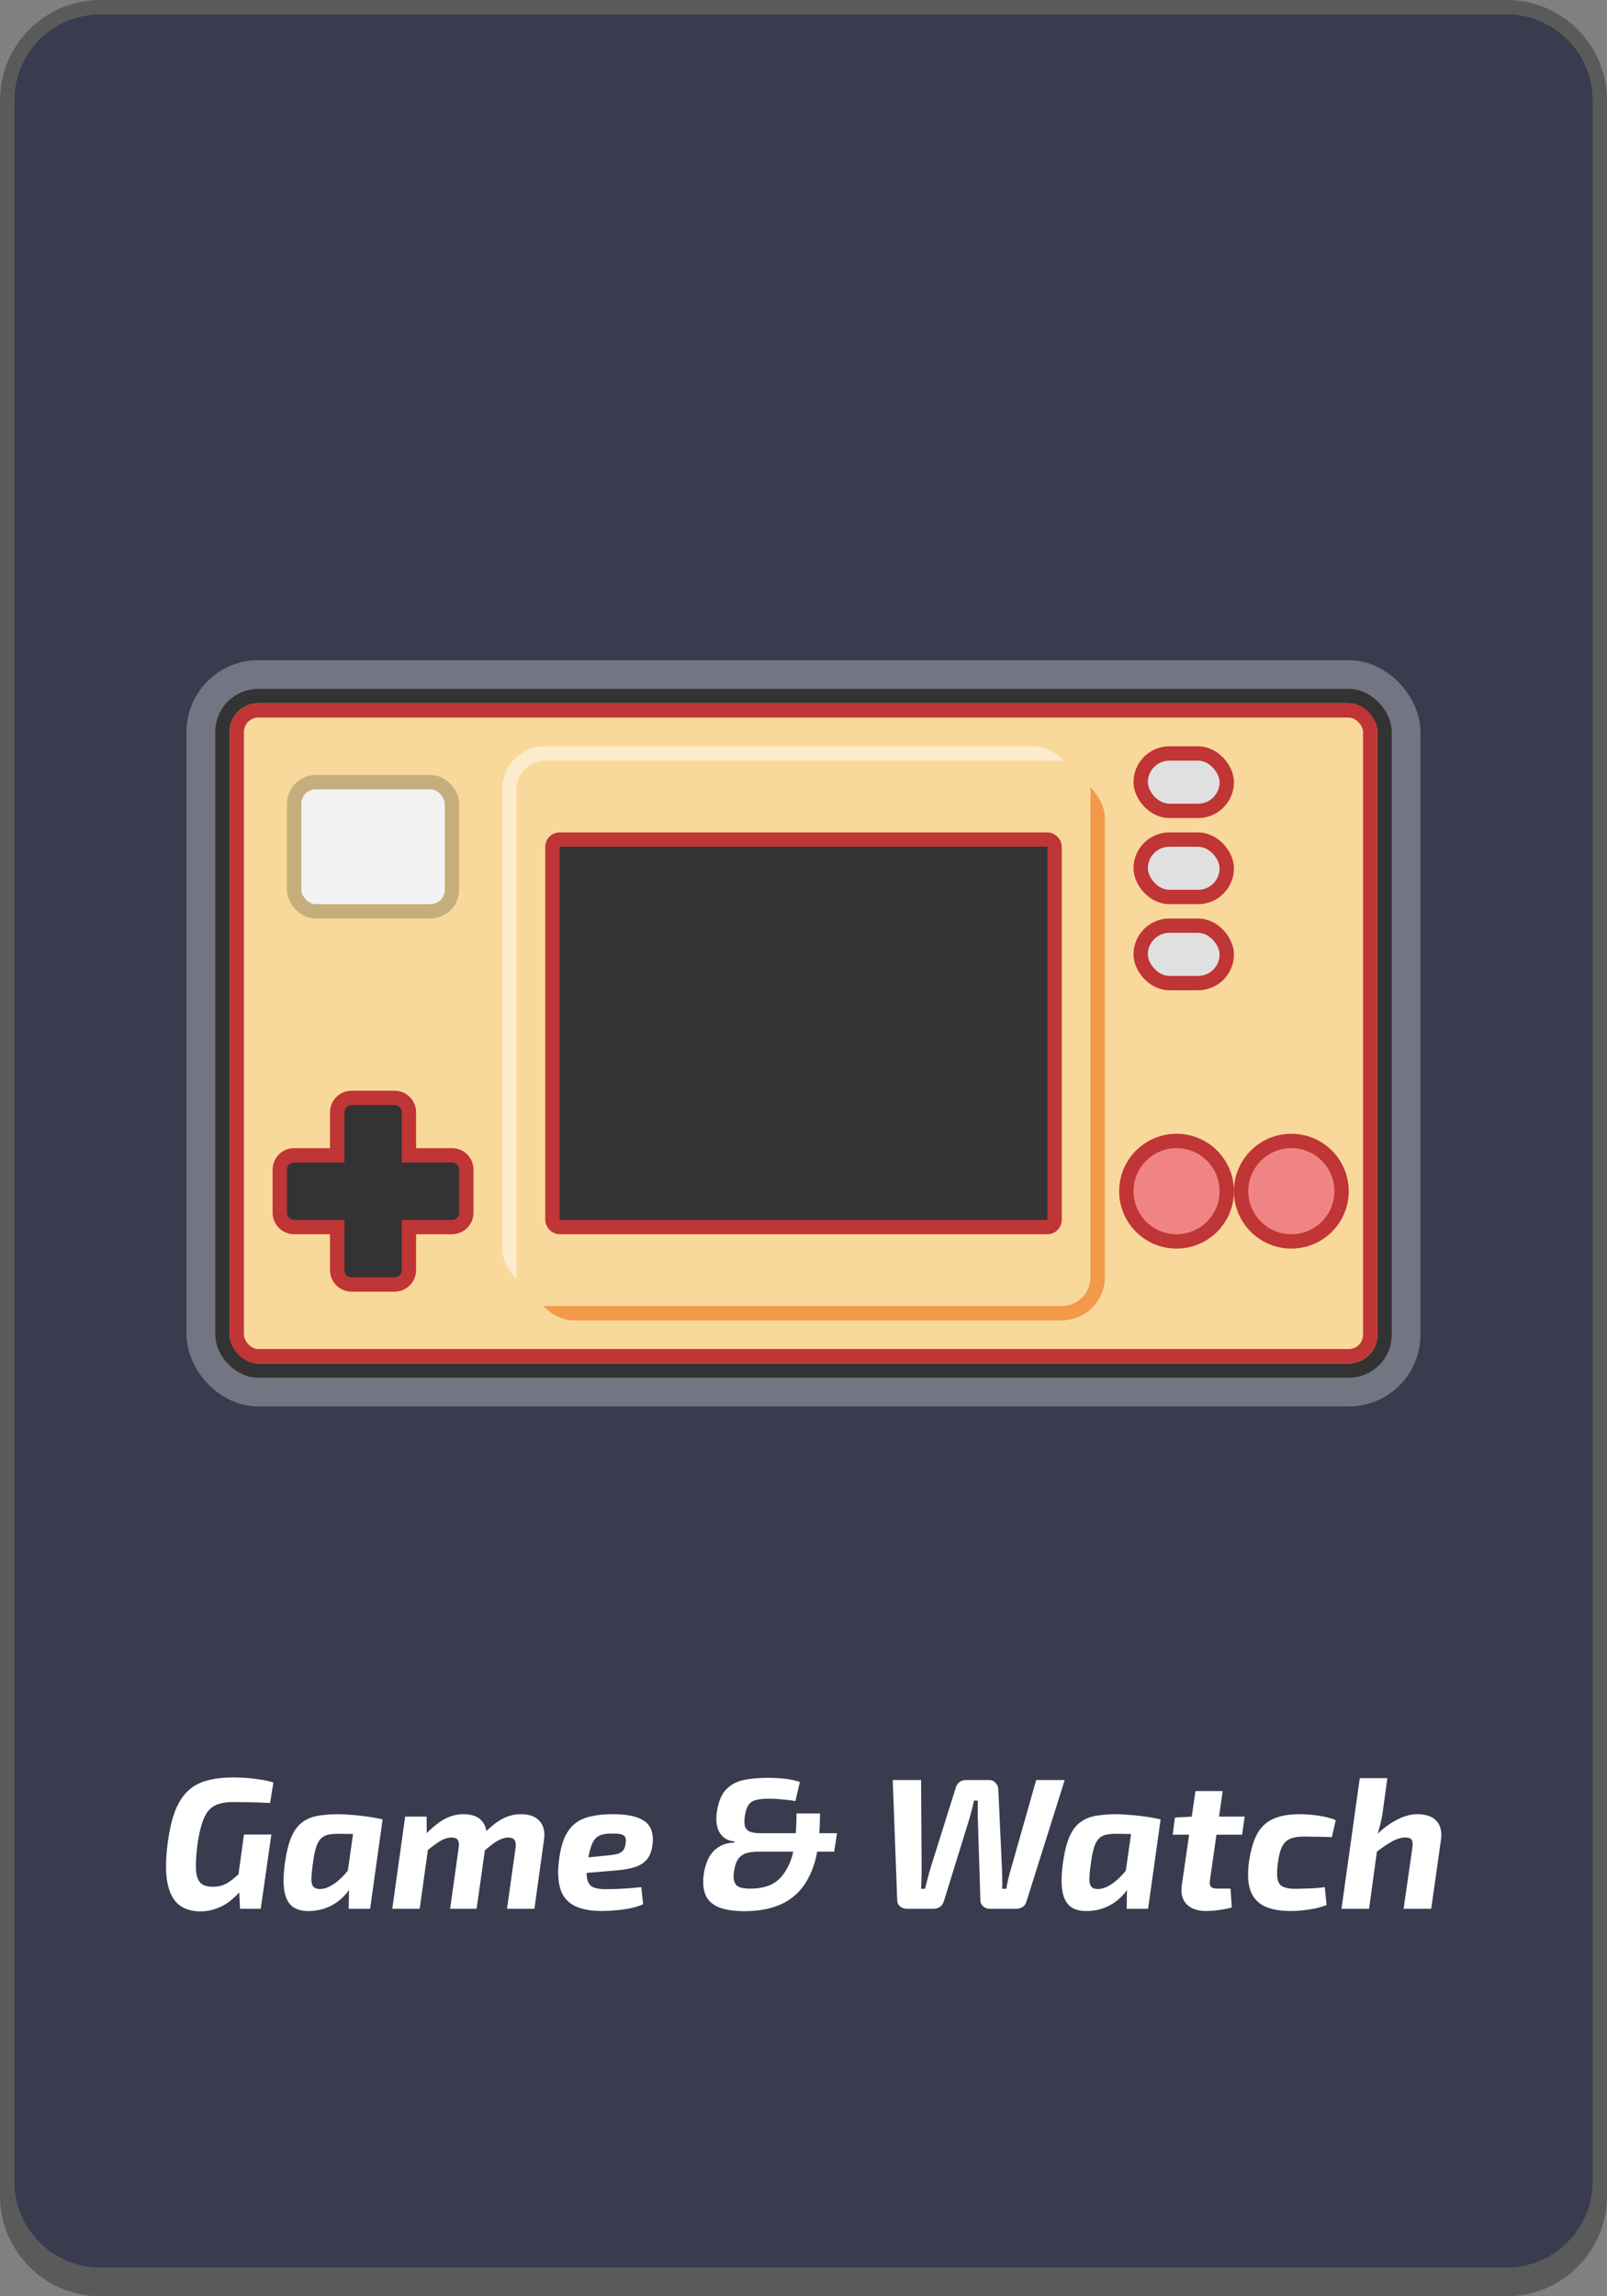 <svg width="112" height="160" viewBox="0 0 112 160" fill="none" xmlns="http://www.w3.org/2000/svg">
<rect x="0" y="0" width="112" height="160" fill="#808080" stroke="none"/>
<g clip-path="url(#clip0_113_1298)">
<path d="M1 7C1 3.686 3.686 1 7 1H105C108.314 1 111 3.686 111 7V152C111 155.314 108.314 158 105 158H7C3.686 158 1 155.314 1 152V7Z" fill="#393B4E"/>
<path fill-rule="evenodd" clip-rule="evenodd" d="M7 0C3.134 0 0 3.134 0 7V153C0 156.866 3.134 160 7 160H105C108.866 160 112 156.866 112 153V7C112 3.134 108.866 0 105 0H7ZM7 1C3.686 1 1 3.686 1 7C1 7 1 7 1 7V152C1 152.165 1.007 152.328 1.02 152.49C1.269 155.575 3.851 158 7 158H105C108.149 158 110.731 155.575 110.98 152.49C110.993 152.328 111 152.165 111 152V7C111 3.686 108.314 1 105 1H7Z" fill="black" fill-opacity="0.3"/>
<rect x="16" y="49" width="80" height="46" rx="2" fill="#F8D99B"/>
<rect x="14.5" y="47.5" width="83" height="49" rx="3.5" stroke="white" stroke-opacity="0.3" stroke-width="3"/>
<rect x="15.5" y="48.5" width="81" height="47" rx="2.5" fill="#F8D99B" stroke="#333333"/>
<rect x="16.5" y="49.5" width="79" height="45" rx="1.5" fill="#F8D99B" stroke="#C03535"/>
<path d="M24.5 76.5C23.948 76.5 23.5 76.948 23.5 77.5V80.5H20.5C19.948 80.5 19.5 80.948 19.5 81.5V84.5C19.5 85.052 19.948 85.5 20.5 85.5H23.5V88.5C23.5 89.052 23.948 89.5 24.5 89.5H27.5C28.052 89.5 28.5 89.052 28.5 88.5V85.5H31.5C32.052 85.5 32.5 85.052 32.5 84.5V81.5C32.5 80.948 32.052 80.5 31.5 80.5H28.5V77.5C28.5 76.948 28.052 76.5 27.5 76.5H24.5Z" fill="#333333" stroke="#C03535"/>
<circle cx="82" cy="83" r="3.5" fill="#F08484" stroke="#C03535"/>
<circle cx="90" cy="83" r="3.5" fill="#F08484" stroke="#C03535"/>
<rect x="79.5" y="52.5" width="6" height="4" rx="2" fill="#E0E0E0" stroke="#C03535"/>
<rect x="79.5" y="58.5" width="6" height="4" rx="2" fill="#E0E0E0" stroke="#C03535"/>
<rect x="79.5" y="64.5" width="6" height="4" rx="2" fill="#E0E0E0" stroke="#C03535"/>
<rect x="35" y="52" width="40" height="38" rx="3" fill="white" fill-opacity="0.5"/>
<rect x="37" y="54" width="40" height="38" rx="3" fill="#F2994A"/>
<rect x="36" y="53" width="40" height="38" rx="2" fill="#F8D99B"/>
<rect x="38.5" y="58.5" width="35" height="27" rx="0.5" fill="#333333" stroke="#C03535"/>
<rect x="21" y="55" width="10" height="8" rx="1" fill="#F2F2F2"/>
<rect x="20.5" y="54.5" width="11" height="9" rx="1.5" stroke="black" stroke-opacity="0.2"/>
<path d="M16.274 123.848C16.603 123.848 16.924 123.861 17.236 123.887C17.556 123.913 17.868 123.952 18.172 124.004C18.484 124.047 18.778 124.112 19.056 124.199L18.822 125.629C18.527 125.612 18.237 125.599 17.951 125.59C17.665 125.581 17.383 125.577 17.106 125.577C16.828 125.568 16.538 125.564 16.235 125.564C15.836 125.564 15.498 125.612 15.221 125.707C14.943 125.794 14.709 125.95 14.519 126.175C14.337 126.392 14.185 126.699 14.064 127.098C13.942 127.488 13.838 127.986 13.752 128.593C13.665 129.321 13.635 129.897 13.661 130.322C13.695 130.738 13.804 131.033 13.986 131.206C14.168 131.379 14.445 131.466 14.818 131.466C15.112 131.466 15.368 131.423 15.585 131.336C15.801 131.241 16.001 131.119 16.183 130.972C16.373 130.816 16.564 130.656 16.755 130.491L17.054 131.427C16.898 131.618 16.72 131.817 16.521 132.025C16.321 132.224 16.096 132.415 15.845 132.597C15.593 132.77 15.312 132.909 15 133.013C14.688 133.126 14.341 133.182 13.96 133.182C13.353 133.182 12.855 133.026 12.465 132.714C12.075 132.402 11.81 131.899 11.672 131.206C11.533 130.513 11.537 129.59 11.685 128.437C11.806 127.51 11.984 126.747 12.218 126.149C12.46 125.551 12.764 125.087 13.128 124.758C13.5 124.42 13.947 124.186 14.467 124.056C14.987 123.917 15.589 123.848 16.274 123.848ZM18.913 127.826L18.172 133H16.729L16.664 131.609L16.534 131.232L17.002 127.826H18.913ZM23.599 126.409C23.824 126.409 24.075 126.422 24.353 126.448C24.639 126.465 24.925 126.491 25.211 126.526C25.505 126.561 25.778 126.6 26.03 126.643C26.29 126.686 26.502 126.73 26.667 126.773L25.354 127.813C25.007 127.796 24.691 127.787 24.405 127.787C24.119 127.778 23.85 127.774 23.599 127.774C23.313 127.774 23.07 127.796 22.871 127.839C22.671 127.882 22.507 127.969 22.377 128.099C22.247 128.22 22.138 128.407 22.052 128.658C21.965 128.909 21.891 129.247 21.831 129.672C21.753 130.209 21.709 130.621 21.701 130.907C21.701 131.184 21.753 131.375 21.857 131.479C21.961 131.583 22.125 131.631 22.351 131.622C22.585 131.613 22.827 131.535 23.079 131.388C23.339 131.241 23.594 131.041 23.846 130.79C24.097 130.53 24.34 130.24 24.574 129.919L24.912 130.543C24.738 131.054 24.491 131.505 24.171 131.895C23.859 132.276 23.49 132.575 23.066 132.792C22.641 133.009 22.169 133.13 21.649 133.156C21.085 133.182 20.652 133.069 20.349 132.818C20.054 132.567 19.872 132.177 19.803 131.648C19.733 131.119 19.759 130.456 19.881 129.659C19.993 128.922 20.149 128.337 20.349 127.904C20.557 127.462 20.817 127.137 21.129 126.929C21.441 126.712 21.8 126.574 22.208 126.513C22.624 126.444 23.087 126.409 23.599 126.409ZM24.769 126.656L26.667 126.773L25.796 133H24.301L24.327 131.544L24.093 131.388L24.769 126.656ZM29.732 126.578L29.745 128.06L29.914 128.242L29.251 133H27.34L28.237 126.578H29.732ZM32.293 126.409C32.891 126.409 33.324 126.569 33.593 126.89C33.87 127.211 33.97 127.657 33.892 128.229L33.216 133H31.37L31.968 128.749C32.002 128.489 31.981 128.307 31.903 128.203C31.825 128.09 31.677 128.034 31.461 128.034C31.305 128.034 31.14 128.069 30.967 128.138C30.793 128.207 30.598 128.32 30.382 128.476C30.165 128.623 29.901 128.831 29.589 129.1L29.355 128.138C29.892 127.54 30.39 127.102 30.85 126.825C31.309 126.548 31.79 126.409 32.293 126.409ZM36.297 126.409C36.903 126.409 37.345 126.574 37.623 126.903C37.9 127.224 37.995 127.666 37.909 128.229L37.246 133H35.335L35.933 128.749C35.967 128.472 35.937 128.285 35.842 128.19C35.755 128.086 35.616 128.034 35.426 128.034C35.278 128.034 35.118 128.069 34.945 128.138C34.78 128.199 34.589 128.307 34.373 128.463C34.165 128.61 33.913 128.818 33.619 129.087L33.372 128.138C33.909 127.531 34.403 127.094 34.854 126.825C35.313 126.548 35.794 126.409 36.297 126.409ZM42.666 126.409C43.455 126.409 44.061 126.496 44.486 126.669C44.919 126.834 45.209 127.085 45.357 127.423C45.504 127.752 45.539 128.16 45.461 128.645C45.4 129.044 45.266 129.36 45.058 129.594C44.858 129.819 44.581 129.988 44.226 130.101C43.87 130.214 43.42 130.292 42.874 130.335L39.598 130.608L39.741 129.542L42.497 129.269C42.731 129.243 42.922 129.208 43.069 129.165C43.225 129.113 43.346 129.035 43.433 128.931C43.52 128.818 43.576 128.662 43.602 128.463C43.636 128.255 43.623 128.099 43.563 127.995C43.502 127.891 43.394 127.826 43.238 127.8C43.082 127.765 42.874 127.752 42.614 127.761C42.345 127.761 42.12 127.787 41.938 127.839C41.756 127.891 41.604 127.986 41.483 128.125C41.361 128.255 41.262 128.446 41.184 128.697C41.106 128.94 41.032 129.256 40.963 129.646C40.876 130.209 40.863 130.634 40.924 130.92C40.984 131.206 41.119 131.397 41.327 131.492C41.535 131.587 41.825 131.635 42.198 131.635C42.406 131.635 42.657 131.631 42.952 131.622C43.246 131.605 43.545 131.587 43.849 131.57C44.161 131.544 44.443 131.518 44.694 131.492L44.824 132.688C44.564 132.801 44.269 132.892 43.94 132.961C43.611 133.03 43.277 133.078 42.939 133.104C42.601 133.139 42.285 133.156 41.99 133.156C41.132 133.156 40.465 133.026 39.988 132.766C39.52 132.506 39.208 132.12 39.052 131.609C38.896 131.089 38.861 130.452 38.948 129.698C39.026 129.031 39.156 128.485 39.338 128.06C39.529 127.635 39.771 127.306 40.066 127.072C40.369 126.829 40.737 126.66 41.171 126.565C41.604 126.461 42.102 126.409 42.666 126.409ZM53.537 123.874C53.875 123.874 54.231 123.891 54.603 123.926C54.976 123.961 55.357 124.039 55.747 124.16L55.435 125.499C55.175 125.447 54.881 125.408 54.551 125.382C54.231 125.347 53.914 125.33 53.602 125.33C53.23 125.33 52.926 125.36 52.692 125.421C52.467 125.473 52.294 125.586 52.172 125.759C52.051 125.932 51.964 126.192 51.912 126.539C51.869 126.851 51.873 127.094 51.925 127.267C51.986 127.44 52.103 127.562 52.276 127.631C52.458 127.7 52.705 127.735 53.017 127.735H58.334L58.139 129.022H52.835C52.497 129.022 52.211 129.061 51.977 129.139C51.752 129.217 51.57 129.356 51.431 129.555C51.301 129.746 51.21 130.027 51.158 130.4C51.124 130.634 51.119 130.829 51.145 130.985C51.18 131.141 51.241 131.267 51.327 131.362C51.423 131.449 51.548 131.509 51.704 131.544C51.869 131.579 52.064 131.596 52.289 131.596C52.87 131.596 53.368 131.496 53.784 131.297C54.2 131.089 54.543 130.742 54.811 130.257C55.08 129.815 55.262 129.273 55.357 128.632C55.461 127.982 55.513 127.224 55.513 126.357H57.151C57.151 127.25 57.095 128.077 56.982 128.84C56.87 129.594 56.653 130.27 56.332 130.868C56.081 131.353 55.756 131.765 55.357 132.103C54.967 132.441 54.486 132.701 53.914 132.883C53.351 133.065 52.688 133.16 51.925 133.169C51.18 133.169 50.582 133.082 50.131 132.909C49.681 132.727 49.369 132.454 49.195 132.09C49.022 131.717 48.97 131.236 49.039 130.647C49.1 130.205 49.213 129.819 49.377 129.49C49.542 129.161 49.772 128.901 50.066 128.71C50.37 128.511 50.742 128.402 51.184 128.385L51.197 128.307C50.868 128.281 50.599 128.173 50.391 127.982C50.183 127.791 50.045 127.54 49.975 127.228C49.906 126.907 49.906 126.552 49.975 126.162C50.088 125.495 50.3 125.001 50.612 124.68C50.933 124.351 51.336 124.134 51.821 124.03C52.315 123.926 52.887 123.874 53.537 123.874ZM74.205 124.03L71.54 132.493C71.497 132.658 71.41 132.783 71.28 132.87C71.159 132.957 71.003 133 70.812 133H68.992C68.81 133 68.654 132.944 68.524 132.831C68.394 132.718 68.329 132.575 68.329 132.402L68.147 126.643C68.147 126.426 68.147 126.227 68.147 126.045C68.147 125.863 68.147 125.668 68.147 125.46H67.887C67.844 125.651 67.796 125.85 67.744 126.058C67.692 126.257 67.64 126.452 67.588 126.643L65.781 132.48C65.729 132.645 65.638 132.775 65.508 132.87C65.378 132.957 65.226 133 65.053 133H63.194C63.021 133 62.865 132.944 62.726 132.831C62.596 132.718 62.531 132.58 62.531 132.415L62.219 124.03H64.195L64.234 130.309C64.234 130.5 64.23 130.703 64.221 130.92C64.212 131.137 64.204 131.366 64.195 131.609H64.468C64.529 131.375 64.589 131.141 64.65 130.907C64.711 130.664 64.771 130.439 64.832 130.231L66.6 124.602C66.704 124.221 66.951 124.03 67.341 124.03H68.94C69.122 124.03 69.269 124.095 69.382 124.225C69.503 124.346 69.568 124.498 69.577 124.68L69.837 130.322C69.846 130.53 69.85 130.747 69.85 130.972C69.859 131.189 69.859 131.401 69.85 131.609H70.136C70.171 131.401 70.214 131.176 70.266 130.933C70.327 130.682 70.387 130.456 70.448 130.257L72.216 124.03H74.205ZM77.82 126.409C78.046 126.409 78.297 126.422 78.574 126.448C78.86 126.465 79.146 126.491 79.432 126.526C79.727 126.561 80 126.6 80.251 126.643C80.511 126.686 80.724 126.73 80.888 126.773L79.575 127.813C79.229 127.796 78.912 127.787 78.626 127.787C78.34 127.778 78.072 127.774 77.82 127.774C77.534 127.774 77.292 127.796 77.092 127.839C76.893 127.882 76.728 127.969 76.598 128.099C76.468 128.22 76.36 128.407 76.273 128.658C76.187 128.909 76.113 129.247 76.052 129.672C75.974 130.209 75.931 130.621 75.922 130.907C75.922 131.184 75.974 131.375 76.078 131.479C76.182 131.583 76.347 131.631 76.572 131.622C76.806 131.613 77.049 131.535 77.3 131.388C77.56 131.241 77.816 131.041 78.067 130.79C78.319 130.53 78.561 130.24 78.795 129.919L79.133 130.543C78.96 131.054 78.713 131.505 78.392 131.895C78.08 132.276 77.712 132.575 77.287 132.792C76.863 133.009 76.39 133.13 75.87 133.156C75.307 133.182 74.874 133.069 74.57 132.818C74.276 132.567 74.094 132.177 74.024 131.648C73.955 131.119 73.981 130.456 74.102 129.659C74.215 128.922 74.371 128.337 74.57 127.904C74.778 127.462 75.038 127.137 75.35 126.929C75.662 126.712 76.022 126.574 76.429 126.513C76.845 126.444 77.309 126.409 77.82 126.409ZM78.99 126.656L80.888 126.773L80.017 133H78.522L78.548 131.544L78.314 131.388L78.99 126.656ZM85.215 124.797L84.331 130.985C84.296 131.219 84.317 131.379 84.395 131.466C84.474 131.553 84.638 131.596 84.889 131.596H85.76L85.852 132.909C85.687 132.961 85.487 133.004 85.254 133.039C85.028 133.082 84.807 133.113 84.591 133.13C84.374 133.147 84.196 133.156 84.058 133.156C83.46 133.156 83.004 132.996 82.692 132.675C82.389 132.346 82.281 131.904 82.368 131.349L83.317 124.797H85.215ZM86.749 126.578L86.567 127.839H81.731L81.886 126.643L83.135 126.578H86.749ZM90.586 126.409C90.993 126.409 91.427 126.444 91.886 126.513C92.345 126.574 92.748 126.678 93.095 126.825L92.822 128.008C92.441 127.991 92.077 127.982 91.73 127.982C91.383 127.973 91.089 127.969 90.846 127.969C90.465 127.969 90.153 128.021 89.91 128.125C89.667 128.229 89.481 128.415 89.351 128.684C89.221 128.944 89.126 129.312 89.065 129.789C88.996 130.292 88.987 130.673 89.039 130.933C89.091 131.193 89.217 131.371 89.416 131.466C89.624 131.561 89.914 131.609 90.287 131.609C90.443 131.609 90.629 131.605 90.846 131.596C91.071 131.587 91.314 131.579 91.574 131.57C91.834 131.553 92.085 131.527 92.328 131.492L92.458 132.74C92.085 132.887 91.674 132.991 91.223 133.052C90.781 133.121 90.356 133.156 89.949 133.156C89.195 133.156 88.584 133.043 88.116 132.818C87.648 132.584 87.323 132.216 87.141 131.713C86.968 131.202 86.937 130.534 87.05 129.711C87.171 128.914 87.358 128.277 87.609 127.8C87.869 127.315 88.237 126.964 88.714 126.747C89.199 126.522 89.823 126.409 90.586 126.409ZM98.786 126.409C99.384 126.409 99.826 126.565 100.112 126.877C100.407 127.189 100.511 127.64 100.424 128.229L99.748 133H97.824L98.435 128.749C98.47 128.472 98.452 128.285 98.383 128.19C98.314 128.086 98.175 128.034 97.967 128.034C97.655 128.034 97.339 128.125 97.018 128.307C96.697 128.48 96.307 128.749 95.848 129.113L95.627 128.138C96.208 127.549 96.758 127.115 97.278 126.838C97.807 126.552 98.309 126.409 98.786 126.409ZM96.693 123.9L96.381 126.162C96.329 126.569 96.247 126.968 96.134 127.358C96.03 127.748 95.935 128.056 95.848 128.281L96.043 128.437L95.419 133H93.495L94.769 123.9H96.693Z" fill="white"/>
</g>
<defs>
<clipPath id="clip0_113_1298">
<rect width="112" height="160" rx="6" fill="white"/>
</clipPath>
</defs>
</svg>

